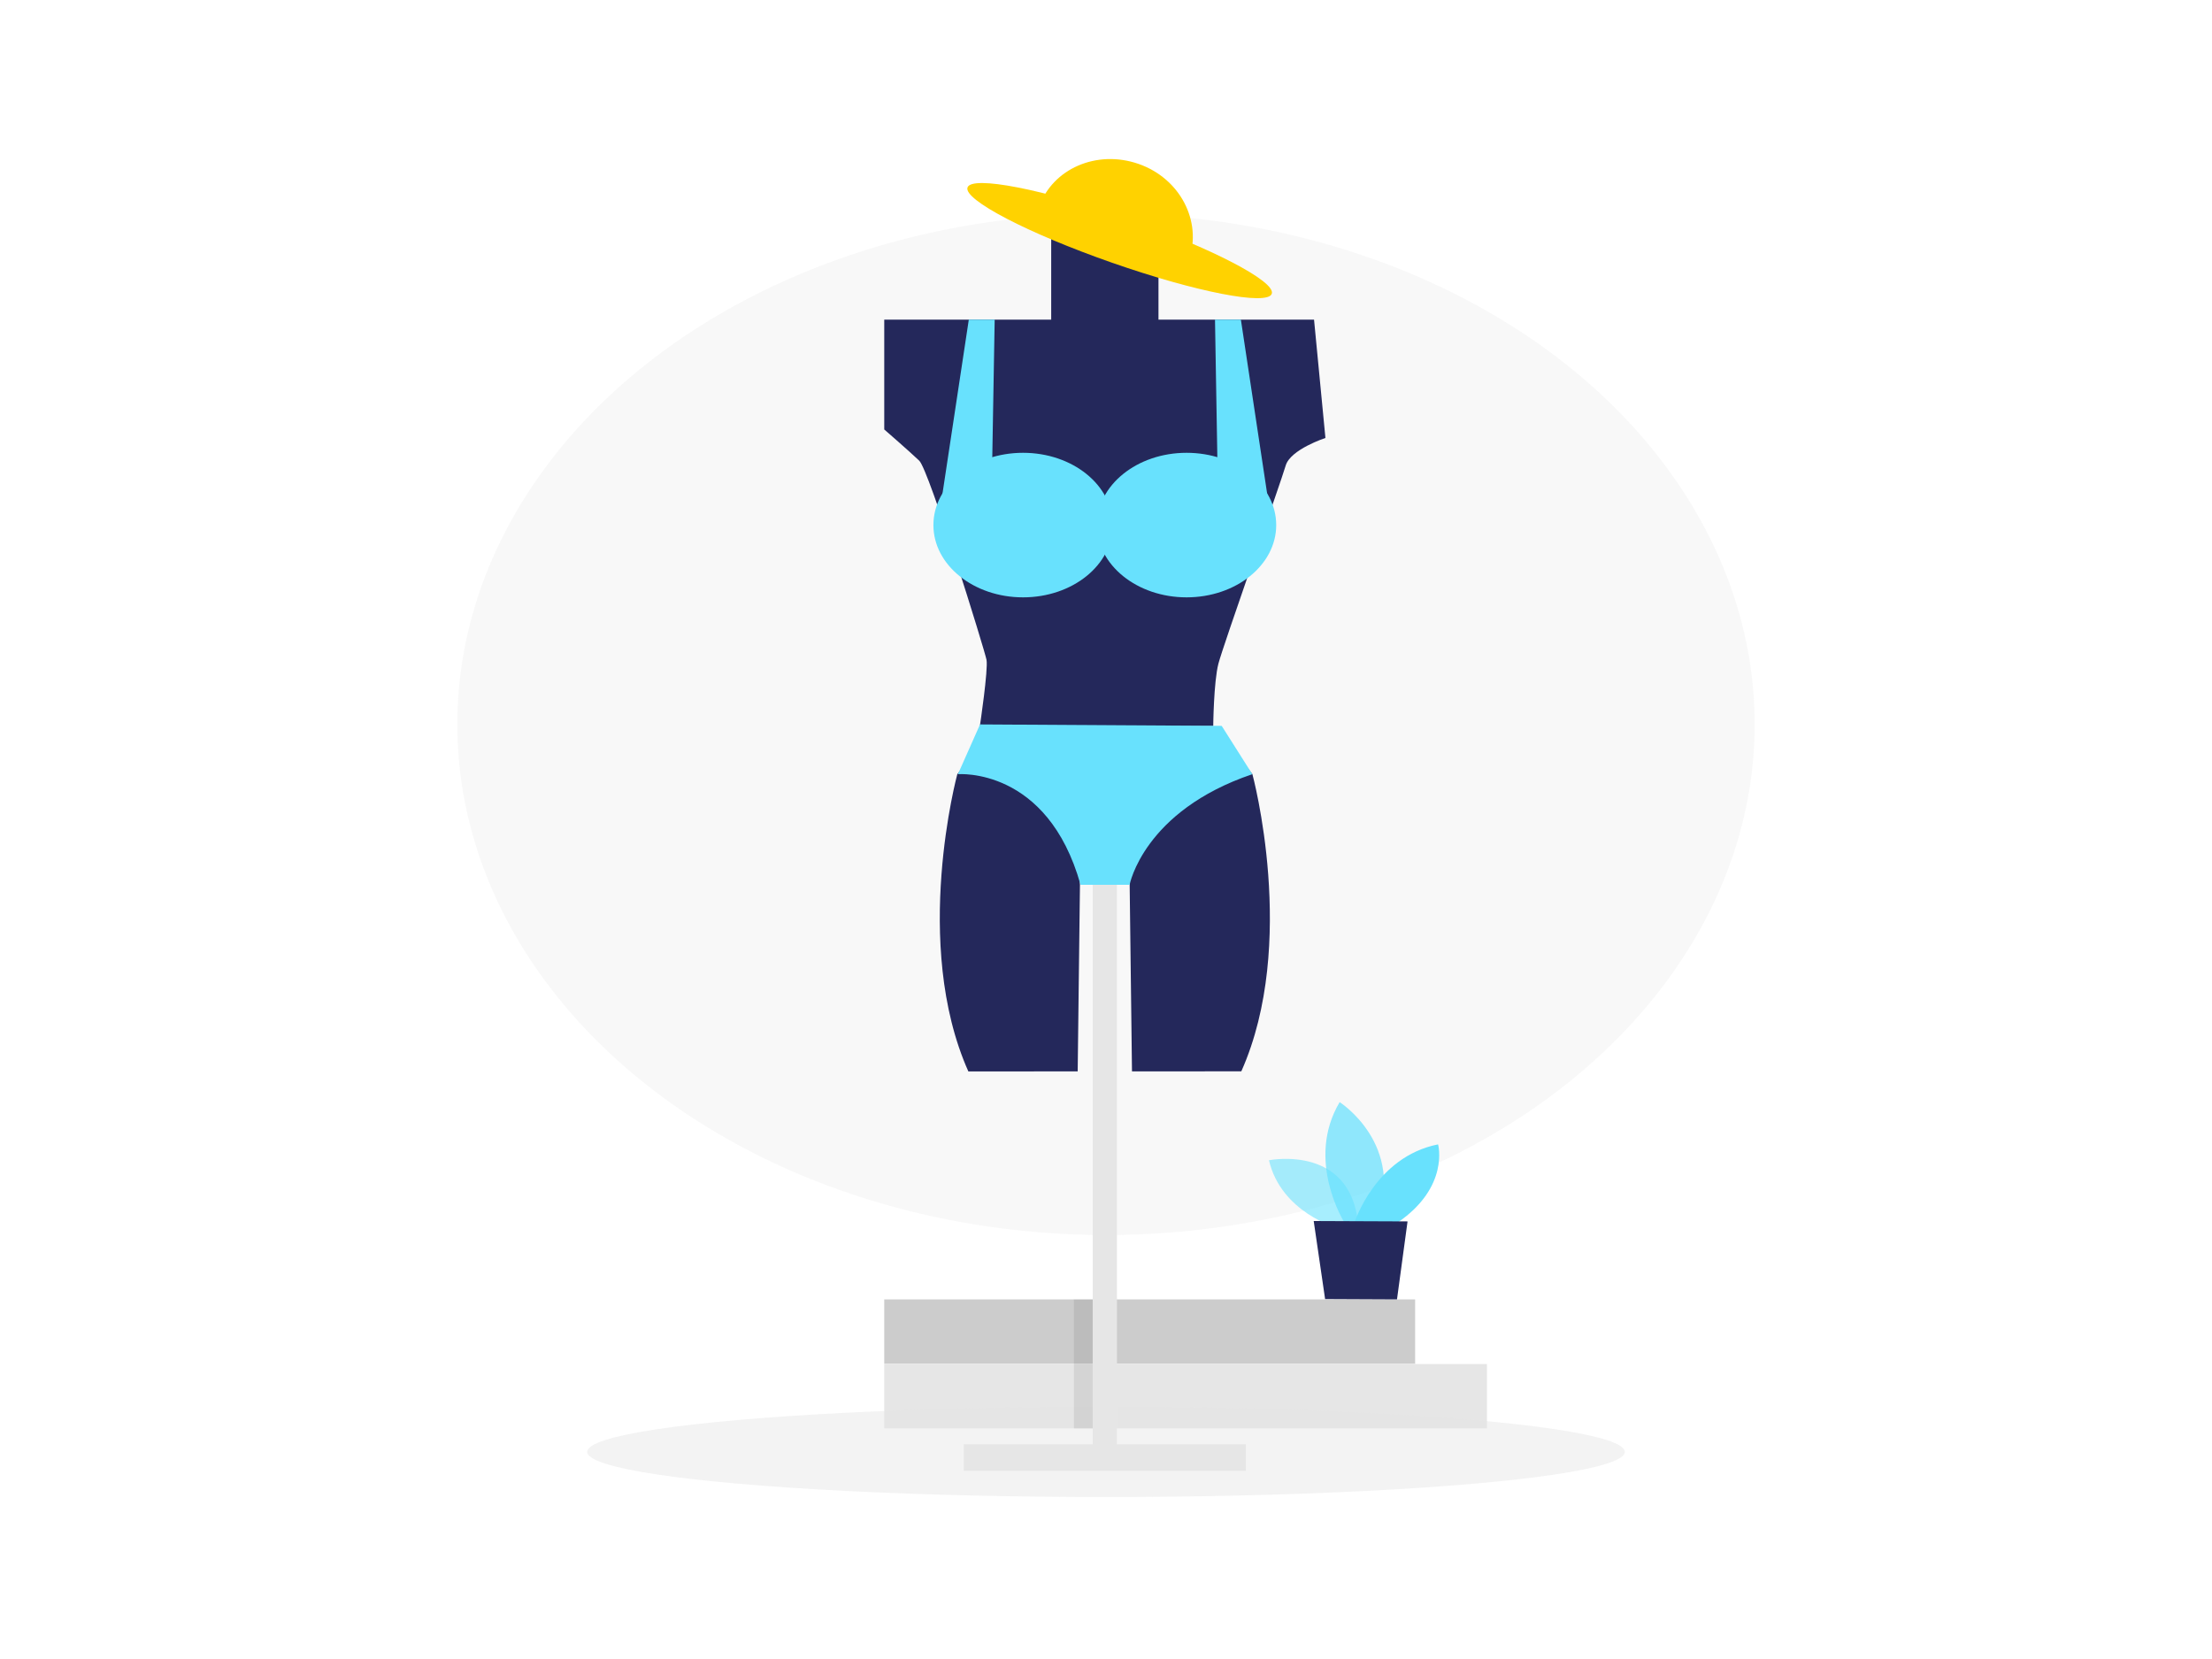 <svg id="Layer_1" data-name="Layer 1" xmlns="http://www.w3.org/2000/svg" viewBox="0 0 400 300"><title>_</title><ellipse cx="200" cy="130.99" rx="117.3" ry="92.34" fill="#e6e6e6" opacity="0.3"/><rect x="159.9" y="246.66" width="108.99" height="11.64" transform="translate(428.79 504.96) rotate(-180)" fill="#e6e6e6"/><rect x="159.9" y="234.97" width="96" height="11.64" transform="translate(415.8 481.58) rotate(-180)" fill="#ccc"/><path d="M241.86,222.07s-10.18-2.78-12.39-12.26c0,0,15.77-3.18,16.22,13.09Z" fill="#68e1fd" opacity="0.58"/><path d="M243.11,221.06s-7.12-11.24-.86-21.76c0,0,12,7.62,6.67,21.78Z" fill="#68e1fd" opacity="0.73"/><path d="M244.94,221.07s3.76-11.88,15.11-14.13c0,0,2.13,7.71-7.35,14.16Z" fill="#68e1fd"/><polygon points="237.56 220.8 239.62 234.91 252.62 234.97 254.53 220.87 237.56 220.8" fill="#24285b"/><ellipse cx="200" cy="262.54" rx="93.81" ry="8.17" fill="#e6e6e6" opacity="0.45"/><path d="M194.88,193.74l.41-33.73s.2-26-20.32-22.4L173.11,140s-8.31,30.63,2,53.75Z" fill="#24285b"/><path d="M204.7,193.74,204.28,160s-.2-26,20.33-22.4l1.86,2.38s8.31,30.63-2,53.75Z" fill="#24285b"/><path d="M159.9,57.8h77.72l2.06,21.4s-6.34,2.06-7.19,5S221.19,116.7,220.33,120s-.94,11.3-.94,11.3h-42.2s1.54-10.27,1.2-12S168,85,166.23,83.31s-6.33-5.65-6.33-5.65Z" fill="#24285b"/><rect x="190.09" y="43.2" width="19.4" height="17.35" fill="#24285b"/><rect x="197.6" y="152.63" width="4.38" height="109.91" fill="#e6e6e6"/><path d="M177.22,131l-4,9s16.19-1.38,22.18,20h8.87s2.5-13.34,22.19-20l-5.54-8.74Z" fill="#68e1fd"/><ellipse cx="185" cy="94.95" rx="16.21" ry="13.07" fill="#68e1fd"/><ellipse cx="214.57" cy="94.95" rx="16.21" ry="13.07" fill="#68e1fd"/><polygon points="220.16 84.17 219.71 57.8 224.39 57.8 229.75 93.3 220.16 84.17" fill="#68e1fd"/><polygon points="179.41 84.17 179.87 57.8 175.19 57.8 169.82 93.3 179.41 84.17" fill="#68e1fd"/><rect x="174.28" y="261.17" width="51.02" height="4.79" fill="#e6e6e6"/><ellipse cx="202.46" cy="43.5" rx="4.23" ry="29.14" transform="translate(94.62 220.29) rotate(-70.74)" fill="#ffd200"/><path d="M187.86,37.49c2.43-7,10.47-10.47,18-7.86S217.42,40,215,47Z" fill="#ffd200"/><rect x="194.19" y="234.97" width="3.4" height="23.33" opacity="0.08"/></svg>